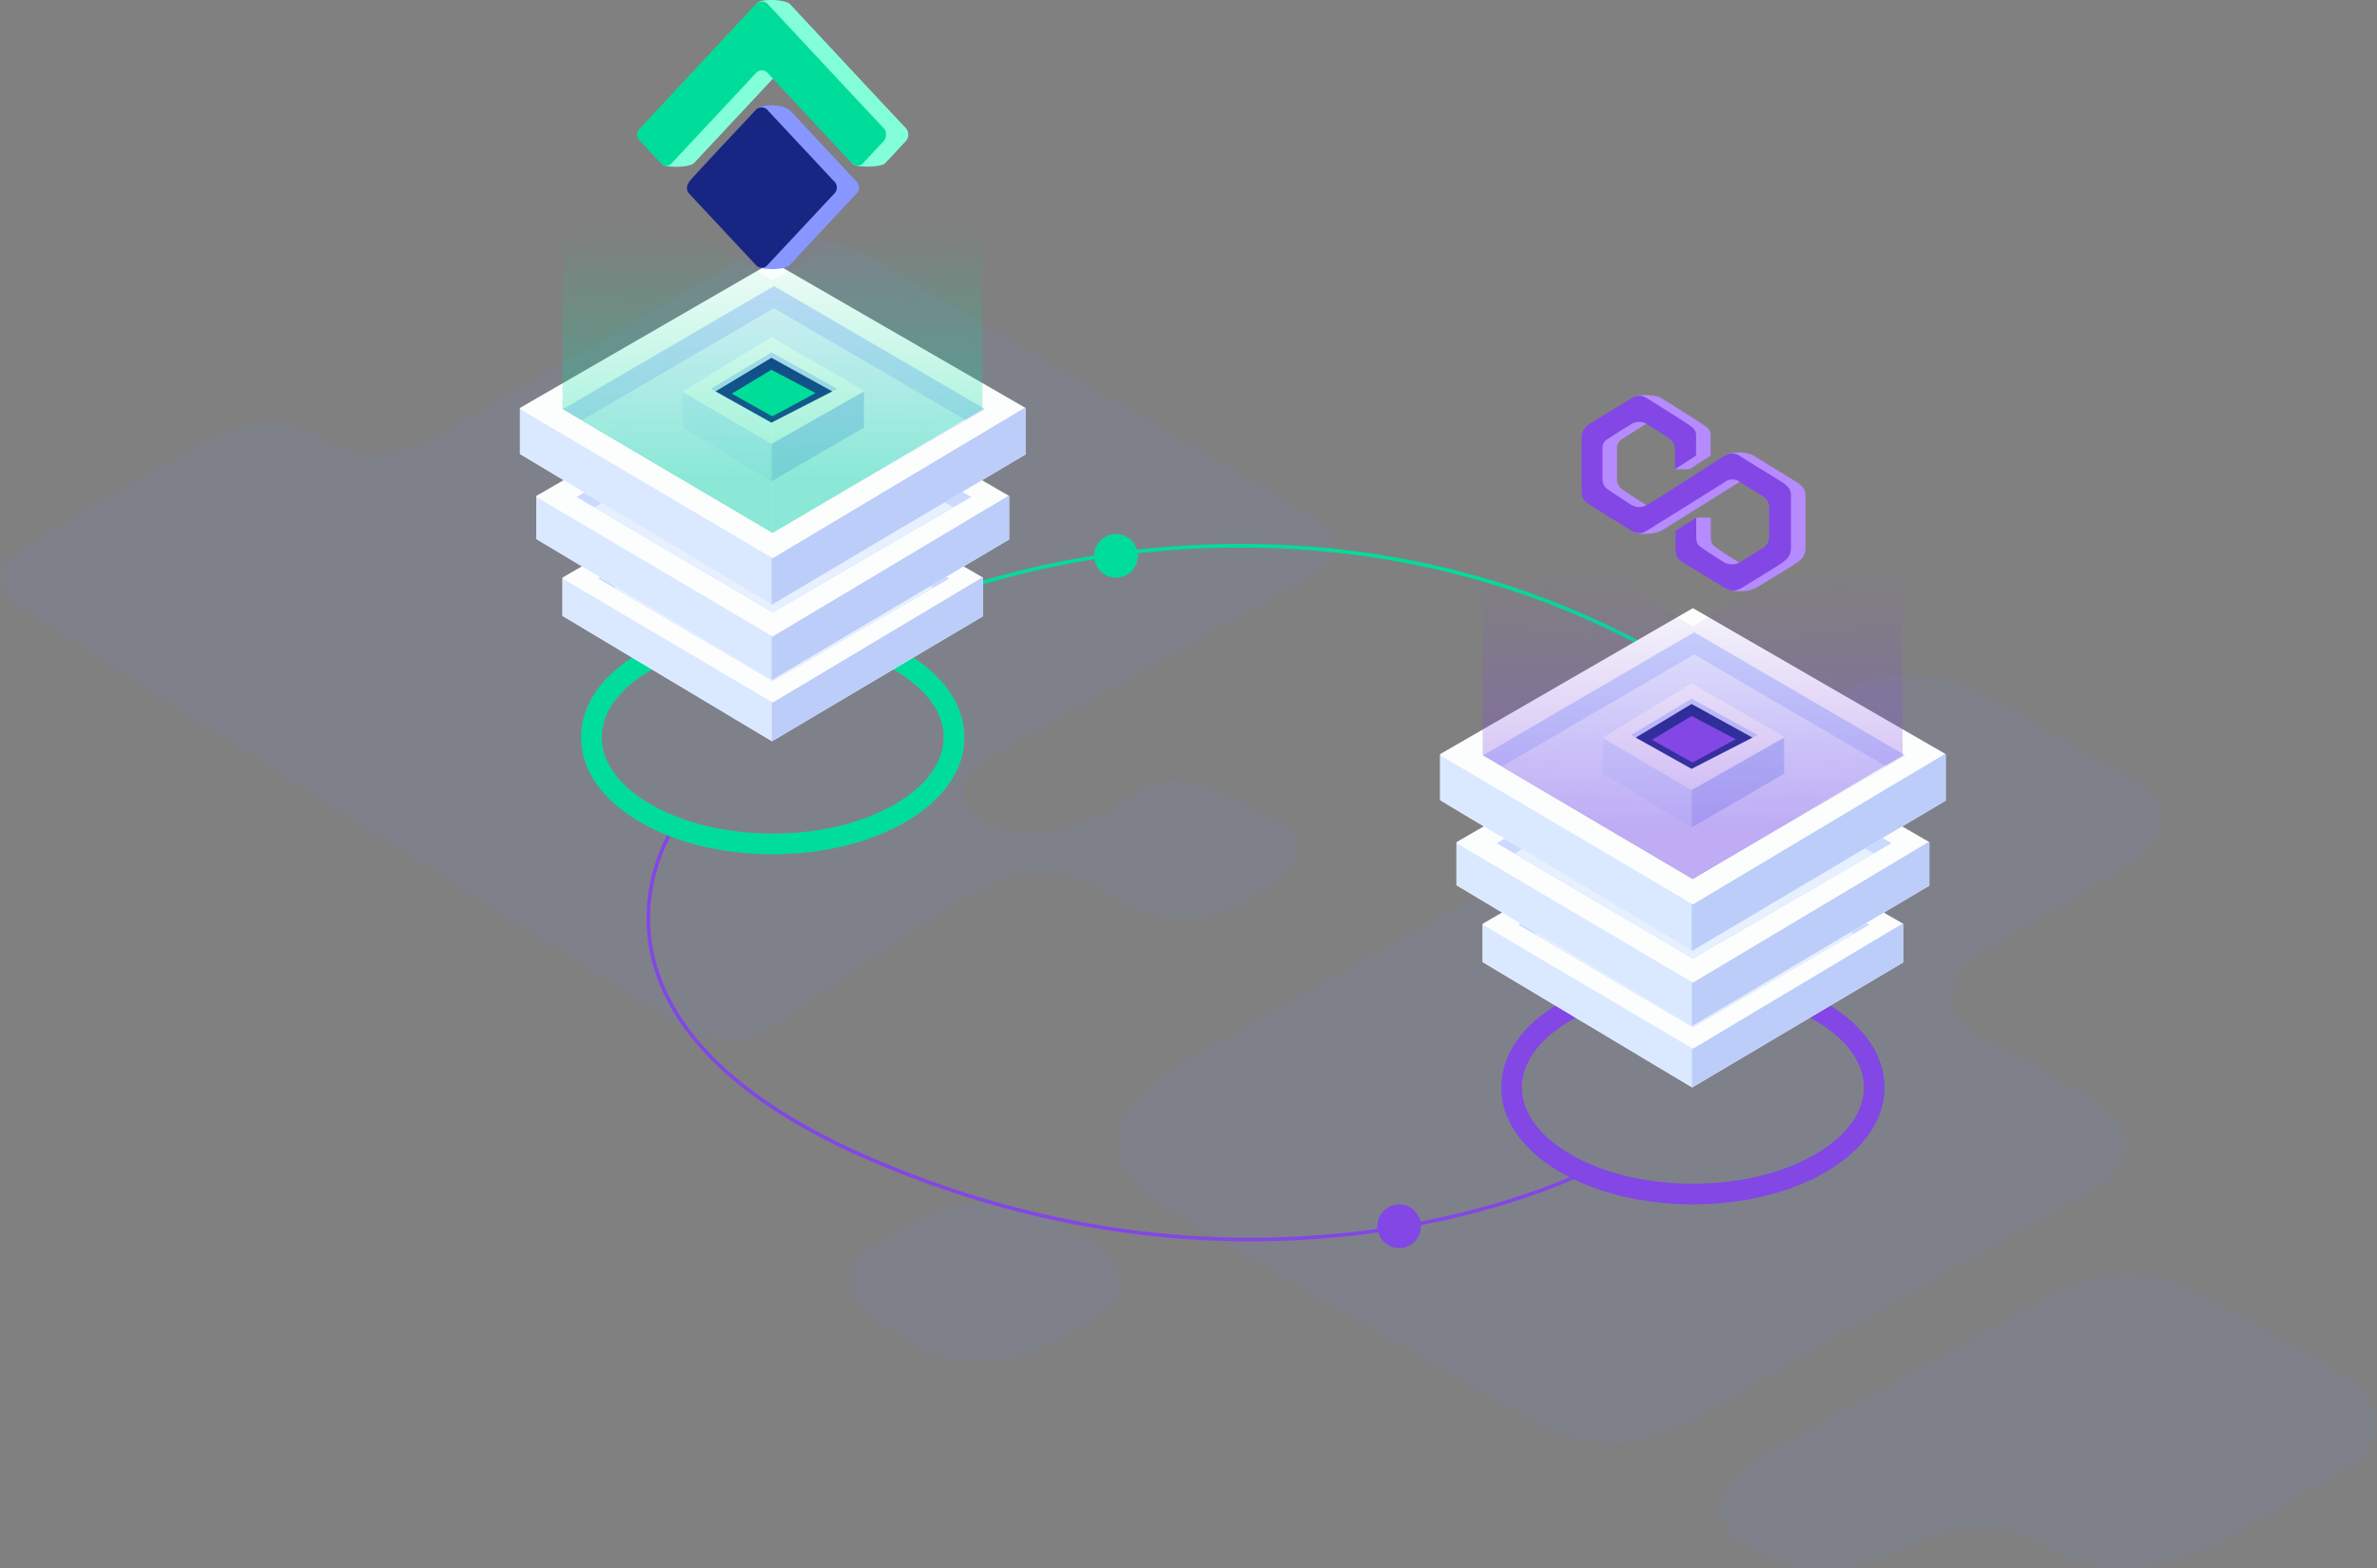 <svg xmlns="http://www.w3.org/2000/svg" xmlns:xlink="http://www.w3.org/1999/xlink" width="654.002" height="431.417" viewBox="0 0 654.002 431.417"><rect x="0" y="0" width="654.002" height="431.417" fill="#808080" stroke="none"/><defs><linearGradient id="linear-gradient" x1="0.44" y1="0.211" x2="0.436" y2="0.858" gradientUnits="objectBoundingBox"><stop offset="0" stop-color="#00dd9a" stop-opacity="0"></stop><stop offset="1" stop-color="#00dd9a"></stop></linearGradient><linearGradient id="linear-gradient-2" x1="0.56" y1="0.211" x2="0.564" y2="0.858" xlink:href="#linear-gradient"></linearGradient><linearGradient id="linear-gradient-3" x1="0.44" y1="0.211" x2="0.436" y2="0.858" gradientUnits="objectBoundingBox"><stop offset="0" stop-color="#8247e5" stop-opacity="0"></stop><stop offset="1" stop-color="#8247e5"></stop></linearGradient><linearGradient id="linear-gradient-4" x1="0.56" y1="0.211" x2="0.564" y2="0.858" xlink:href="#linear-gradient-3"></linearGradient></defs><g id="Group_3435" data-name="Group 3435" transform="translate(-1005.998 -3880.322)"><g id="Group_3410" data-name="Group 3410" transform="translate(1096.998 3883.278)" opacity="0.2"><path id="Path_112" data-name="Path 112" d="M772.316,1542.243c-6.133,3.816-14.446,11.312,0,22.624,0,0,3.952,2.18,11.993,7.5s27.257,4.36,34.48,0c3.952-2.044,9.812-5.588,16.354-9.54s8.722-13.9-2.317-20.579c-5.451-3.135-6.542-3.816-12.811-7.087s-22.078-7.087-34.889,0Z" transform="translate(-399.479 -1247.927)" fill="#7f86b5"></path><path id="Path_113" data-name="Path 113" d="M192.63,1679.765c-5.95,3.7-14.017,10.976,0,21.951,0,0,3.835,2.115,11.637,7.272s26.447,4.232,33.455,0c3.835-1.983,9.521-5.421,15.868-9.256s8.463-13.488-2.248-19.968c-5.289-3.041-6.347-3.7-12.43-6.876s-21.422-6.876-33.852,0Z" transform="translate(-41.913 -1340.993)" fill="#7f86b5"></path><path id="Path_114" data-name="Path 114" d="M446.229,1460.658s-108.548,60.693-120.8,68.28-22.76,23.927-3.5,36.183,87.538,51.356,102.128,59.526,29.18,10.5,49.605-1.751,87.538-51.355,103.3-59.526,15.173-19.259,0-28.012-17.508-10.5-27.429-15.173-13.423-16.341.584-24.511,26.845-15.757,38.517-22.76,14.006-17.508,0-25.094-28.012-16.341-38.517-22.177-26.261-9.337-46.687,2.334Z" transform="translate(-94.568 -1237.405)" fill="#7f86b5"></path><path id="Path_115" data-name="Path 115" d="M606.807,1752.145c-16.924,11.088-14.59,19.259-2.918,26.261s28.012,6.419,40.851,0,26.262-9.337,40.268-.583,33.848,6.419,50.772-3.5,15.757-9.337,29.18-16.924,16.34-19.258-4.669-30.93-21.593-11.672-33.848-18.675-27.429-7.587-44.353,2.334S606.807,1752.145,606.807,1752.145Z" transform="translate(-212.543 -1354.982)" fill="#7f86b5"></path><path id="Path_116" data-name="Path 116" d="M148.113,1149.52c-8.754-7-13.423-12.255-2.918-18.675s42.018-25.094,52.523-30.346,21.009-5.836,29.763,0,20.426,5.836,32.681-1.167,74.116-42.6,83.453-48.438,22.176-7.586,35.015,0,100.961,58.943,112.049,65.362,25.094,13.422,6.419,23.927-79.368,44.353-86.371,49.021-9.921,11.088-1.167,16.341,20.426,4.669,29.179,0c4.085-1.751,6.42-2.334,12.255-7s15.757-5.836,28.012,1.167c5.252,2.918,6.419,3.5,11.088,5.836,11.088,7.587,5.836,12.839,0,16.924a68.514,68.514,0,0,1-15.757,8.754c-7,2.918-17.508,2.334-26.261-2.918s-20.426-13.423-37.933-4.085-42.018,26.845-54.274,35.6-19.259,8.17-33.265,0S148.113,1149.52,148.113,1149.52Z" transform="translate(-230.162 -982.946)" fill="#7f86b5"></path></g><path id="Path_3681" data-name="Path 3681" d="M1427.771,4222.266s-88.5,44.958-200.655-5.679c-84.237-38.806-49.69-89.442-49.69-89.442" transform="translate(13.966 -19.322)" fill="none" stroke="#8247e5" stroke-width="1"></path><g id="Group_3407" data-name="Group 3407" transform="translate(1165.873 4051.01)"><path id="Path_118" data-name="Path 118" d="M507.049,846.472c-13.824,0-26.863-3.189-36.715-8.98-10.326-6.07-16.013-14.3-16.013-23.184s5.687-17.116,16.013-23.186c9.852-5.79,22.891-8.979,36.715-8.979s26.863,3.189,36.715,8.979c10.327,6.07,16.014,14.3,16.014,23.186s-5.687,17.114-16.014,23.184C533.911,843.283,520.872,846.472,507.049,846.472Zm0-58.643c-12.826,0-24.842,2.91-33.834,8.2-8.518,5.006-13.208,11.5-13.208,18.282s4.691,13.275,13.208,18.282c8.992,5.286,21.008,8.2,33.834,8.2s24.841-2.911,33.834-8.2c8.517-5.006,13.208-11.5,13.208-18.282s-4.691-13.276-13.208-18.282C531.891,790.74,519.875,787.829,507.049,787.829Z" transform="translate(-454.32 -782.143)" fill="#00dd9a"></path></g><path id="Path_3683" data-name="Path 3683" d="M507.049,846.472c-13.824,0-26.863-3.189-36.715-8.98-10.326-6.07-16.013-14.3-16.013-23.184s5.687-17.116,16.013-23.186c9.852-5.79,22.891-8.979,36.715-8.979s26.863,3.189,36.715,8.979c10.327,6.07,16.014,14.3,16.014,23.186s-5.687,17.114-16.014,23.184C533.911,843.283,520.872,846.472,507.049,846.472Zm0-58.643c-12.826,0-24.842,2.91-33.834,8.2-8.518,5.006-13.208,11.5-13.208,18.282s4.691,13.275,13.208,18.282c8.992,5.286,21.008,8.2,33.834,8.2s24.841-2.911,33.834-8.2c8.517-5.006,13.208-11.5,13.208-18.282s-4.691-13.276-13.208-18.282C531.891,790.74,519.875,787.829,507.049,787.829Z" transform="translate(964.73 3365.184)" fill="#8247e5"></path><path id="Path_3682" data-name="Path 3682" d="M1227.117,4075.2c27.576-19.241,155.7-59.272,261.23,32.537" transform="translate(13.966 -19.322)" fill="none" stroke="#00dd9a" stroke-width="1"></path><g id="Group_3406" data-name="Group 3406" transform="translate(11.182 -38.806)"><g id="Group_3393" data-name="Group 3393" transform="translate(1149.578 4044.619)"><g id="Group_68" data-name="Group 68" transform="translate(0)"><path id="Path_119" data-name="Path 119" d="M451.044,779.373v10.543L508.688,824.4l58.038-34.389V779.373l-57.841-33.4Z" transform="translate(-451.044 -745.969)" fill="#fcfefd"></path></g><g id="Group_69" data-name="Group 69" transform="translate(0 33.662)"><path id="Path_120" data-name="Path 120" d="M451.044,793.326v10.285L508.59,838.04V827.283Z" transform="translate(-451.044 -793.326)" fill="#dae9ff"></path></g><g id="Group_70" data-name="Group 70" transform="translate(57.546 33.335)"><path id="Path_121" data-name="Path 121" d="M590.017,792.865,532.3,827.324l-.3-.174v10.757l.1.059,58.038-34.389V792.934Z" transform="translate(-532.001 -792.865)" fill="#bccdf9"></path></g><g id="Group_71" data-name="Group 71" transform="translate(9.854 5.518)"><path id="Path_122" data-name="Path 122" d="M464.907,781.876,512.894,810.1l48.579-28.219L513.19,753.732Z" transform="translate(-464.907 -753.732)" fill="#cbd9fe"></path></g><g id="Group_72" data-name="Group 72" transform="translate(14.212 10.585)"><path id="Path_123" data-name="Path 123" d="M471.039,786.463l43.629,25.656,44.193-25.671-43.9-25.588Z" transform="translate(-471.039 -760.86)" fill="#e7f0ff"></path></g></g><g id="Group_3394" data-name="Group 3394" transform="translate(1142.375 4017.998)"><path id="Path_124" data-name="Path 124" d="M440.911,746.081v11.857l64.823,38.783L571,758.049V746.081l-65.044-37.564Z" transform="translate(-440.911 -708.517)" fill="#fcfefd"></path><path id="Path_125" data-name="Path 125" d="M440.911,761.772v11.566l64.712,38.717v-12.1Z" transform="translate(-440.911 -723.918)" fill="#dae9ff"></path><path id="Path_126" data-name="Path 126" d="M597.191,761.254,532.281,800l-.332-.2v12.1l.111.066L597.326,773.3V761.332Z" transform="translate(-467.237 -723.768)" fill="#bccdf9"></path><path id="Path_127" data-name="Path 127" d="M456.5,748.9l53.964,31.733L565.091,748.9l-54.3-31.649Z" transform="translate(-445.419 -711.042)" fill="#cbd9fe"></path><path id="Path_128" data-name="Path 128" d="M463.4,754.055l49.062,28.851,49.7-28.868L512.79,725.263Z" transform="translate(-447.413 -713.36)" fill="#e7f0ff"></path></g><g id="Group_3395" data-name="Group 3395" transform="translate(1137.877 3991.194)"><path id="Path_138" data-name="Path 138" d="M434.583,710.97v12.676l69.305,41.465,69.779-41.346V710.97l-69.542-40.161Z" transform="translate(-434.583 -670.809)" fill="#fcfefd"></path><path id="Path_139" data-name="Path 139" d="M434.583,727.746v12.366l69.187,41.394V768.572Z" transform="translate(-434.583 -687.274)" fill="#dae9ff"></path><path id="Path_140" data-name="Path 140" d="M601.67,727.191l-69.4,41.43-.355-.21v12.934l.118.071,69.779-41.346V727.275Z" transform="translate(-462.73 -687.113)" fill="#bccdf9"></path><path id="Path_141" data-name="Path 141" d="M451.25,713.98l57.7,33.927,58.406-33.927L509.3,680.142Z" transform="translate(-439.403 -673.508)" fill="#cbd9fe"></path><path id="Path_142" data-name="Path 142" d="M458.622,719.495l52.455,30.846,53.133-30.864-52.778-30.764Z" transform="translate(-441.535 -675.986)" fill="#e7f0ff"></path></g><g id="Group_3396" data-name="Group 3396" transform="translate(1182.659 4011.882)"><path id="Path_143" data-name="Path 143" d="M497.583,724.792v-9.952l24.4-14.927,25.471,14.69v10.188l-25.471,14.572Z" transform="translate(-497.583 -699.914)" fill="#fcfefd"></path><path id="Path_144" data-name="Path 144" d="M497.583,721.142v9.789l24.4,14.778V735.433Z" transform="translate(-497.583 -706.052)" fill="#dae9ff"></path><path id="Path_145" data-name="Path 145" d="M531.917,735.365v10.276l25.471-14.778V720.9Z" transform="translate(-507.512 -705.984)" fill="#bccdf9"></path><path id="Path_146" data-name="Path 146" d="M508.5,715.835l16.645-10,18.126,10-18.126,9.306Z" transform="translate(-500.74 -701.625)" fill="#cbd9fe"></path><path id="Path_147" data-name="Path 147" d="M510.29,717.147l15.373,8.595,16.74-8.595-16.74-9.24Z" transform="translate(-501.258 -702.225)" fill="#172683"></path><path id="Path_148" data-name="Path 148" d="M516.565,719.113l10.912-6.559,12.135,6.4-11.891,6.4Z" transform="translate(-503.072 -703.569)" fill="#00dd9a"></path></g><path id="Path_3676" data-name="Path 3676" d="M895.167,1602.51v-72.155l57.764,36.707v69.508Z" transform="translate(254.411 2429.2)" opacity="0.4" fill="url(#linear-gradient)"></path><path id="Path_3677" data-name="Path 3677" d="M952.931,1602.51v-72.155l-57.764,36.707v69.508Z" transform="translate(312.175 2429.2)" opacity="0.4" fill="url(#linear-gradient-2)"></path><g id="Group_3397" data-name="Group 3397" transform="translate(1170.114 3919.128)"><path id="Path_3346" data-name="Path 3346" d="M738.436-556.028a2.241,2.241,0,0,0,0,3.115c.687.735-.522,5.8.281,6.66s7.264,1,8.689-.444c1.148-1.228,22.037-23.578,22.943-24.548a2.172,2.172,0,0,1,3.522,0c1.323,1.416,16.447,24.113,17.239,24.961s7.728.879,8.831-.3l5.605-6a2.769,2.769,0,0,0,0-3.779c-1.181-1.155-30.958-33.122-31.8-34.021-1.5-1.34-7.859-1.5-8.948-.336S738.436-556.028,738.436-556.028Z" transform="translate(-731.699 591.502)" fill="#82ffd9"></path><path id="Path_3348" data-name="Path 3348" d="M738.436-556.1a2.241,2.241,0,0,0,0,3.115l5.81,6.216a1.98,1.98,0,0,0,3.16,0c1.148-1.228,22.037-23.578,22.943-24.548a2.172,2.172,0,0,1,3.522,0l23.045,24.657a2.028,2.028,0,0,0,3.026,0l5.605-6a2.769,2.769,0,0,0,0-3.779c-1.181-1.155-30.958-33.122-31.8-34.021a2.259,2.259,0,0,0-3.4.15C769.26-589.146,738.436-556.1,738.436-556.1Z" transform="translate(-737.804 591.578)" fill="#00dd9a"></path><path id="Path_3347" data-name="Path 3347" d="M811.68-470.564c1.133-1.211,7.078-1.336,8.987.628l18.019,19.279a2.358,2.358,0,0,1,0,3.628c-1.452,1.554-17.187,18.389-18.23,19.5-1.5,1.51-7.935,1.361-9.024.322-.871-.931-11.36-18.705-12.4-19.82s-.94-2.3,0-3.563S811.68-470.564,811.68-470.564Z" transform="translate(-778.479 500.442)" fill="#8797ff"></path><path id="Path_3349" data-name="Path 3349" d="M816.989-470.035a2.239,2.239,0,0,1,3.679,0l18.019,19.279a2.358,2.358,0,0,1,0,3.628c-1.452,1.554-17.187,18.389-18.23,19.5a2.052,2.052,0,0,1-3.2,0l-18.223-19.5c-1.042-1.114-.94-2.3,0-3.563S816.989-470.035,816.989-470.035Z" transform="translate(-784.585 500.542)" fill="#172683"></path></g></g><g id="Group_3405" data-name="Group 3405" transform="translate(11.182 -39.88)"><g id="Group_3404" data-name="Group 3404" transform="translate(-4.088 25.645)"><path id="Path_3675" data-name="Path 3675" d="M295.826,4435.563l5.788-3.755v-5.36c0-1.279-.209-1.853-1.836-3s-10.53-6.712-11.9-7.538-5.87-1-6.916-.348-6.962,6.458-8.566,7.485a4.414,4.414,0,0,0-2.278,4.057v14.3c0,1.879.325,2.5,1.6,3.456s7.5,7.153,8.752,7.955,5.916.684,7.683-.392,19.782-12.32,21.247-13.247a3.445,3.445,0,0,1,4.417,0c1.813,1.2,4.858,2.93,6.067,3.755a3.664,3.664,0,0,1,1.836,3.156v7.813a3.513,3.513,0,0,1-1.557,3.255c-1.162.726-5.068,3.155-6.207,3.856a4.516,4.516,0,0,1-4.9,0c-1.929-1.2-4.858-3.079-5.881-3.856s-1.511-1.026-1.511-3.206v-5.058h-4.036s-1.683,6.16-1.683,8.089.325,3.205,1.976,4.182,5.894,6,7.684,7.106,6.4,1.357,9.193-.42,8.159-4.958,10.019-6.21,2.906-2.117,2.906-4.658v-14.2c0-1.578-.721-2.6-2.65-3.806s-9.694-5.91-11.367-7.011-6.054-1.5-8.1-.15-14.774,12.02-16.913,13.246-3.487,1.277-5.6-.125-4.324-2.8-5.556-3.682a3.4,3.4,0,0,1-1.674-3.23v-7.912a2.953,2.953,0,0,1,1.674-3.005c1.279-.827,4.579-2.955,6.09-3.832a4.094,4.094,0,0,1,4.649,0c1.72,1.051,4.44,2.8,5.649,3.63s-2.046,8.665-2.046,8.665Z" transform="translate(1167.945 -411.92)" fill="#b68bff"></path><path id="Path_3680" data-name="Path 3680" d="M295.826,4435.563l5.788-3.755v-5.36c0-1.279-.209-1.853-1.836-3s-10.53-6.712-11.9-7.538a3.467,3.467,0,0,0-3.766,0c-1.046.652-10.112,6.111-11.716,7.137a4.414,4.414,0,0,0-2.278,4.057v14.3c0,1.879.325,2.5,1.6,3.456s10.74,6.761,11.995,7.563a3.832,3.832,0,0,0,4.44,0c1.767-1.077,19.782-12.32,21.247-13.247a3.445,3.445,0,0,1,4.417,0c1.813,1.2,4.858,2.93,6.067,3.755a3.664,3.664,0,0,1,1.836,3.156v7.813a3.513,3.513,0,0,1-1.557,3.255c-1.162.726-5.068,3.155-6.207,3.856a4.516,4.516,0,0,1-4.9,0c-1.929-1.2-4.858-3.079-5.881-3.856s-1.511-1.026-1.511-3.206v-5.058l-5.719,3.606v4.483c0,1.929.325,3.205,1.976,4.182s9.159,5.584,10.949,6.686,3.138,1.778,5.928,0,8.159-4.958,10.019-6.21,2.906-2.117,2.906-4.658v-14.2c0-1.578-.721-2.6-2.65-3.806s-9.694-5.91-11.367-7.011-3.022-.952-5.068.4-17.806,11.469-19.945,12.7-3.487,1.277-5.6-.125-4.324-2.8-5.556-3.682a3.4,3.4,0,0,1-1.674-3.23v-7.912a2.953,2.953,0,0,1,1.674-3.005c1.279-.827,4.579-2.955,6.09-3.832a4.094,4.094,0,0,1,4.649,0c1.72,1.051,4.44,2.8,5.649,3.63s1.906,1.478,1.906,3.782Z" transform="translate(1163.945 -411.92)" fill="#8247e5"></path></g><g id="Group_3400" data-name="Group 3400" transform="translate(1402.756 4140.936)"><g id="Group_68-2" data-name="Group 68" transform="translate(0)"><path id="Path_119-2" data-name="Path 119" d="M451.044,779.373v10.543L508.688,824.4l58.038-34.389V779.373l-57.841-33.4Z" transform="translate(-451.044 -745.969)" fill="#fcfefd"></path></g><g id="Group_69-2" data-name="Group 69" transform="translate(0 33.662)"><path id="Path_120-2" data-name="Path 120" d="M451.044,793.326v10.285L508.59,838.04V827.283Z" transform="translate(-451.044 -793.326)" fill="#dae9ff"></path></g><g id="Group_70-2" data-name="Group 70" transform="translate(57.546 33.335)"><path id="Path_121-2" data-name="Path 121" d="M590.017,792.865,532.3,827.324l-.3-.174v10.757l.1.059,58.038-34.389V792.934Z" transform="translate(-532.001 -792.865)" fill="#bccdf9"></path></g><g id="Group_71-2" data-name="Group 71" transform="translate(9.854 5.518)"><path id="Path_122-2" data-name="Path 122" d="M464.907,781.876,512.894,810.1l48.579-28.219L513.19,753.732Z" transform="translate(-464.907 -753.732)" fill="#cbd9fe"></path></g><g id="Group_72-2" data-name="Group 72" transform="translate(14.212 10.585)"><path id="Path_123-2" data-name="Path 123" d="M471.039,786.463l43.629,25.656,44.193-25.671-43.9-25.588Z" transform="translate(-471.039 -760.86)" fill="#e7f0ff"></path></g></g><g id="Group_3401" data-name="Group 3401" transform="translate(1395.553 4114.314)"><path id="Path_124-2" data-name="Path 124" d="M440.911,746.081v11.857l64.823,38.783L571,758.049V746.081l-65.044-37.564Z" transform="translate(-440.911 -708.517)" fill="#fcfefd"></path><path id="Path_125-2" data-name="Path 125" d="M440.911,761.772v11.566l64.712,38.717v-12.1Z" transform="translate(-440.911 -723.918)" fill="#dae9ff"></path><path id="Path_126-2" data-name="Path 126" d="M597.191,761.254,532.281,800l-.332-.2v12.1l.111.066L597.326,773.3V761.332Z" transform="translate(-467.237 -723.768)" fill="#bccdf9"></path><path id="Path_127-2" data-name="Path 127" d="M456.5,748.9l53.964,31.733L565.091,748.9l-54.3-31.649Z" transform="translate(-445.419 -711.042)" fill="#cbd9fe"></path><path id="Path_128-2" data-name="Path 128" d="M463.4,754.055l49.062,28.851,49.7-28.868L512.79,725.263Z" transform="translate(-447.413 -713.36)" fill="#e7f0ff"></path></g><g id="Group_3402" data-name="Group 3402" transform="translate(1391.055 4087.51)"><path id="Path_138-2" data-name="Path 138" d="M434.583,710.97v12.676l69.305,41.465,69.779-41.346V710.97l-69.542-40.161Z" transform="translate(-434.583 -670.809)" fill="#fcfefd"></path><path id="Path_139-2" data-name="Path 139" d="M434.583,727.746v12.366l69.187,41.394V768.572Z" transform="translate(-434.583 -687.274)" fill="#dae9ff"></path><path id="Path_140-2" data-name="Path 140" d="M601.67,727.191l-69.4,41.43-.355-.21v12.934l.118.071,69.779-41.346V727.275Z" transform="translate(-462.73 -687.113)" fill="#bccdf9"></path><path id="Path_141-2" data-name="Path 141" d="M451.25,713.98l57.7,33.927,58.406-33.927L509.3,680.142Z" transform="translate(-439.403 -673.508)" fill="#cbd9fe"></path><path id="Path_142-2" data-name="Path 142" d="M458.622,719.495l52.455,30.846,53.133-30.864-52.778-30.764Z" transform="translate(-441.535 -675.986)" fill="#e7f0ff"></path></g><g id="Group_3403" data-name="Group 3403" transform="translate(1435.837 4108.198)"><path id="Path_143-2" data-name="Path 143" d="M497.583,724.792v-9.952l24.4-14.927,25.471,14.69v10.188l-25.471,14.572Z" transform="translate(-497.583 -699.914)" fill="#fcfefd"></path><path id="Path_144-2" data-name="Path 144" d="M497.583,721.142v9.789l24.4,14.778V735.433Z" transform="translate(-497.583 -706.052)" fill="#dae9ff"></path><path id="Path_145-2" data-name="Path 145" d="M531.917,735.365v10.276l25.471-14.778V720.9Z" transform="translate(-507.512 -705.984)" fill="#bccdf9"></path><path id="Path_146-2" data-name="Path 146" d="M508.5,715.835l16.645-10,18.126,10-18.126,9.306Z" transform="translate(-500.74 -701.625)" fill="#cbd9fe"></path><path id="Path_147-2" data-name="Path 147" d="M510.29,717.147l15.373,8.595,16.74-8.595-16.74-9.24Z" transform="translate(-501.258 -702.225)" fill="#172683"></path><path id="Path_148-2" data-name="Path 148" d="M516.565,719.113l10.912-6.559,12.135,6.4-11.891,6.4Z" transform="translate(-503.072 -703.569)" fill="#8247e5"></path></g><path id="Path_3678" data-name="Path 3678" d="M895.167,1602.51v-72.155l57.764,36.707v69.508Z" transform="translate(507.588 2525.516)" opacity="0.4" fill="url(#linear-gradient-3)"></path><path id="Path_3679" data-name="Path 3679" d="M952.931,1602.51v-72.155l-57.764,36.707v69.508Z" transform="translate(565.352 2525.516)" opacity="0.4" fill="url(#linear-gradient-4)"></path></g><circle id="Ellipse_199" data-name="Ellipse 199" cx="6" cy="6" r="6" transform="translate(1384.966 4211.678)" fill="#8247e5"></circle><circle id="Ellipse_200" data-name="Ellipse 200" cx="6" cy="6" r="6" transform="translate(1307.058 4027.242)" fill="#00dd9a"></circle></g></svg>